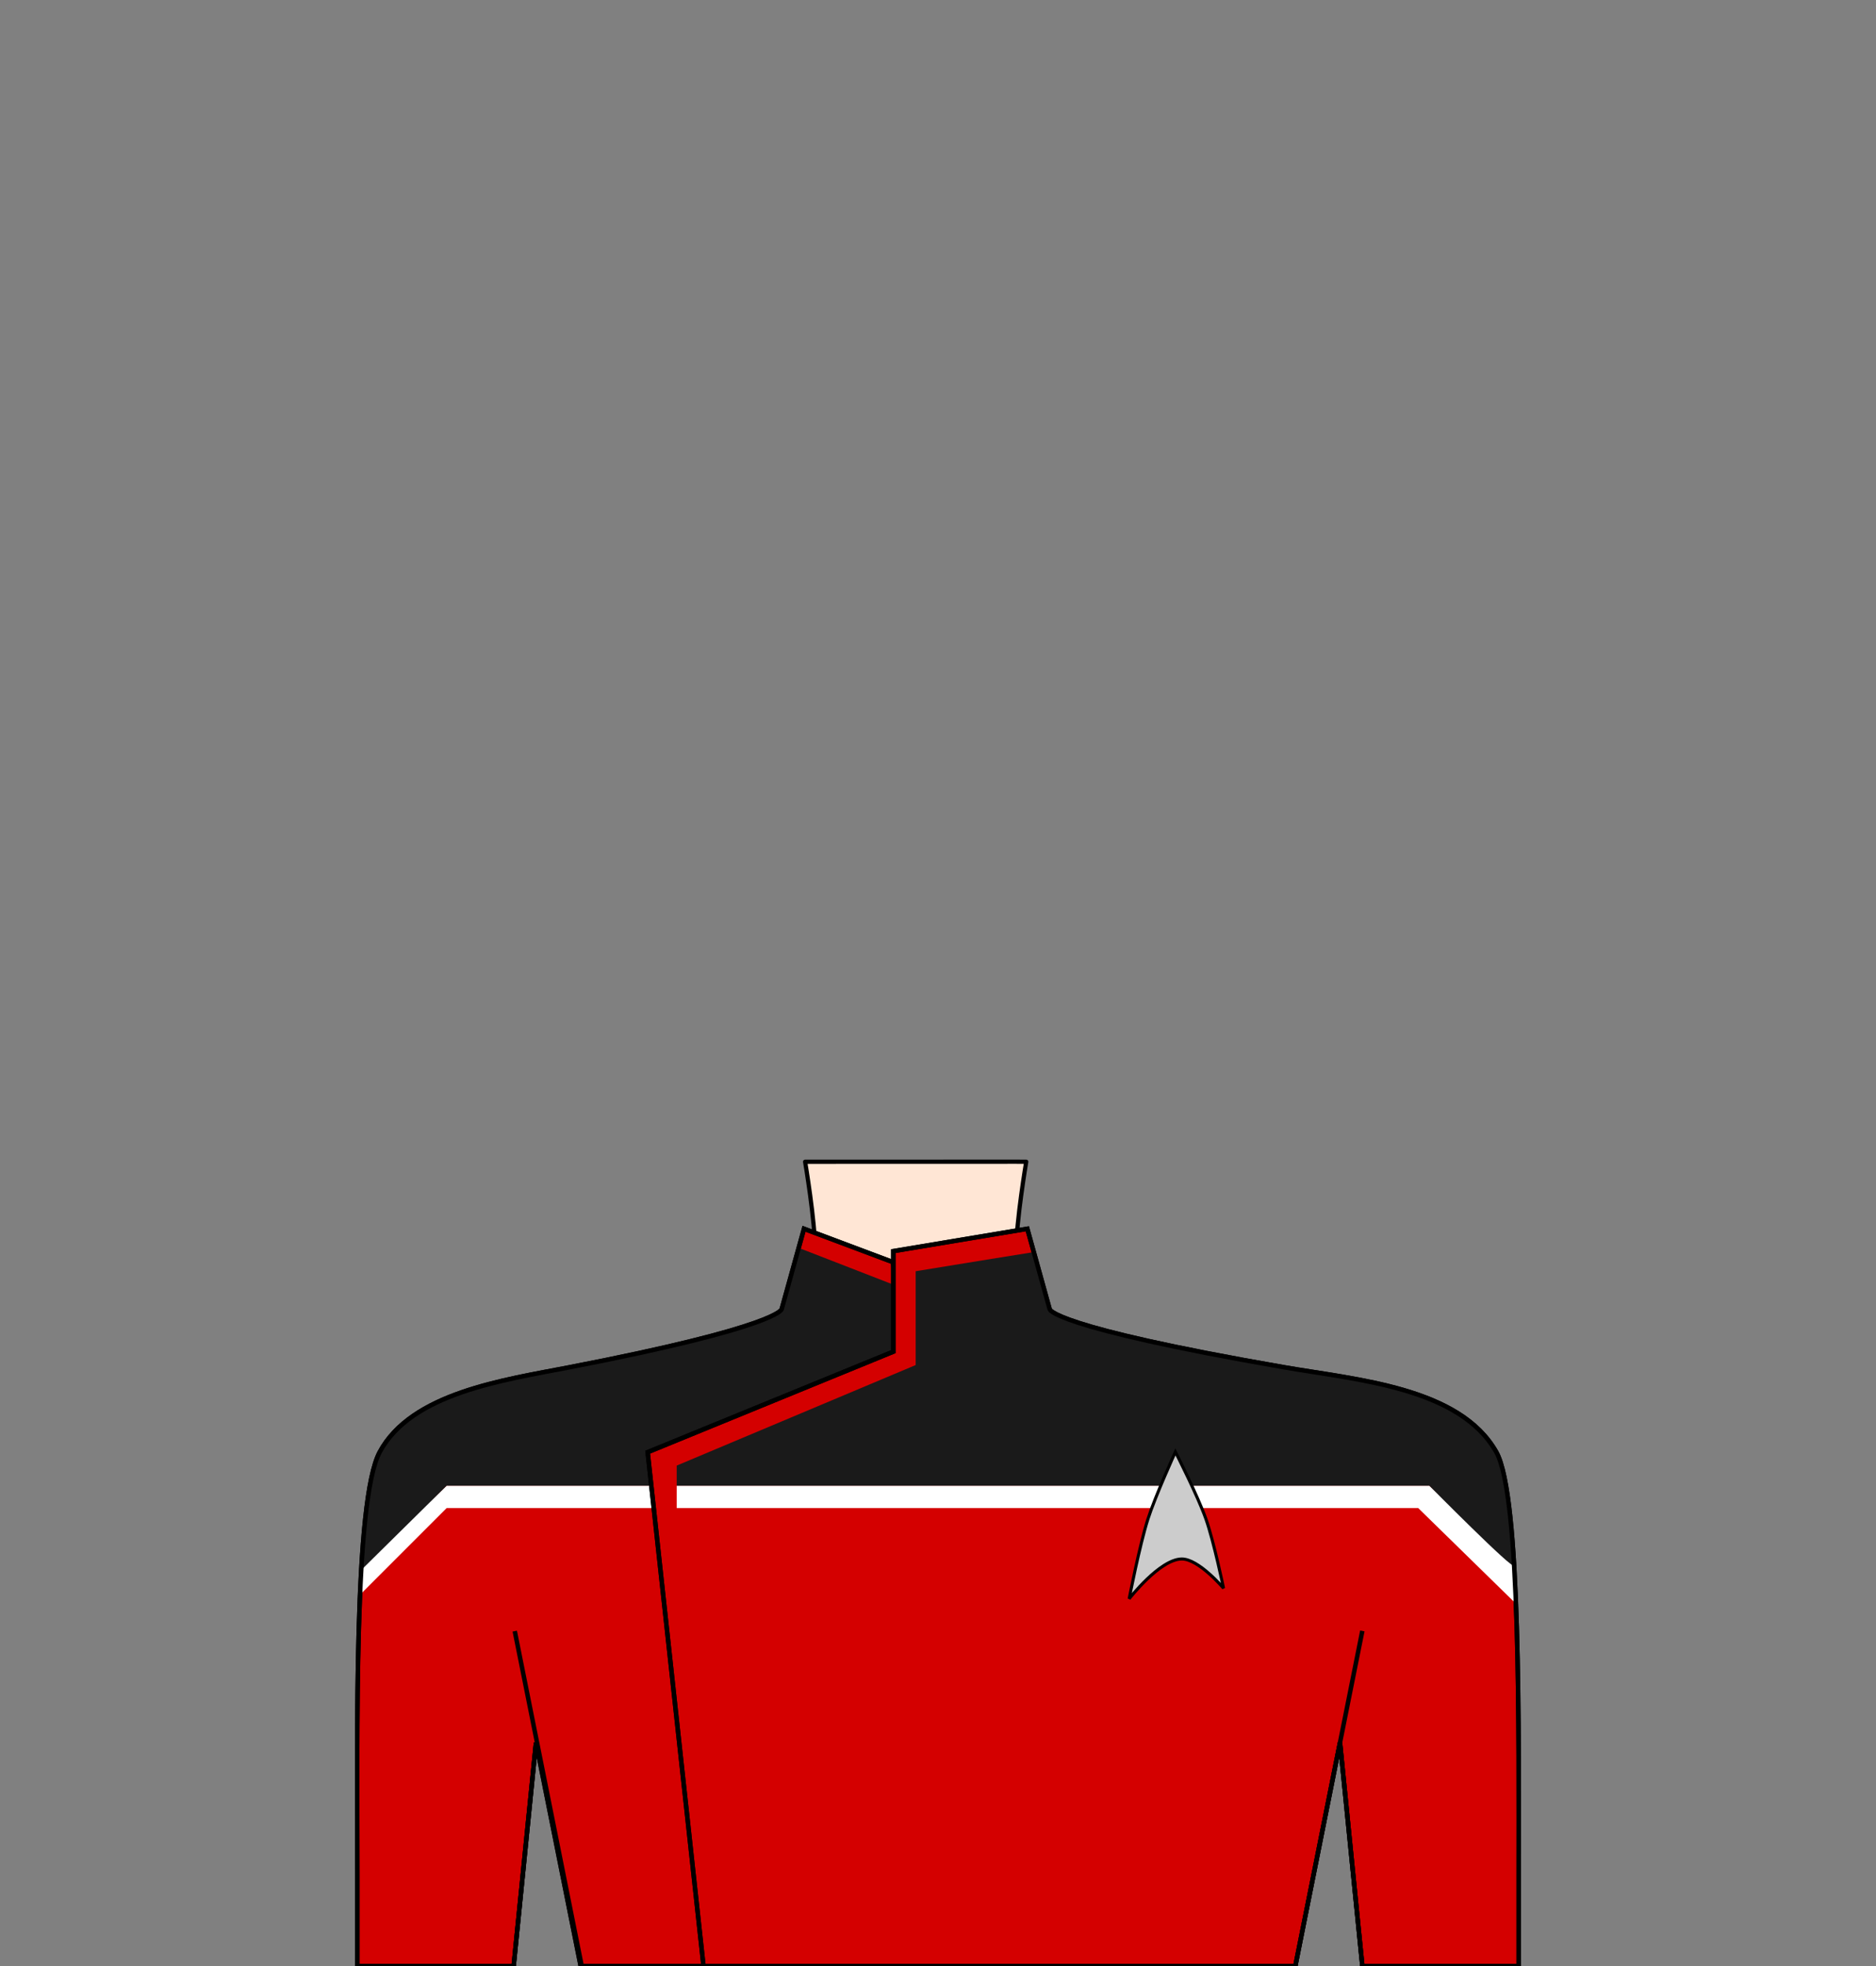<?xml version="1.0" encoding="UTF-8" standalone="no"?>
<!-- Created with Inkscape (http://www.inkscape.org/) -->

<svg
   width="840"
   height="880"
   viewBox="0 0 222.25 232.833"
   version="1.1"
   id="mySVG"
   inkscape:version="1.1.2 (b8e25be833, 2022-02-05)"
   sodipodi:docname="uniform_male.svg"
   xmlns:inkscape="http://www.inkscape.org/namespaces/inkscape"
   xmlns:sodipodi="http://sodipodi.sourceforge.net/DTD/sodipodi-0.dtd"
   xmlns="http://www.w3.org/2000/svg"
   xmlns:svg="http://www.w3.org/2000/svg">
  <rect x="0" y="0" width="222.25" height="232.833" fill="#808080" stroke="none"/>
  <sodipodi:namedview
     id="namedview7"
     pagecolor="#ffffff"
     bordercolor="#666666"
     borderopacity="1.0"
     inkscape:showpageshadow="2"
     inkscape:pageopacity="0.0"
     inkscape:pagecheckerboard="0"
     inkscape:deskcolor="#d1d1d1"
     inkscape:document-units="mm"
     showgrid="false"
     showguides="true"
     inkscape:zoom="1.0444209"
     inkscape:cx="159.41849"
     inkscape:cy="610.86483"
     inkscape:window-width="1920"
     inkscape:window-height="1094"
     inkscape:window-x="-11"
     inkscape:window-y="-11"
     inkscape:window-maximized="1"
     inkscape:current-layer="g865"
     inkscape:pageshadow="2"
     units="px">
    <inkscape:grid
       type="xygrid"
       id="grid9" />
  </sodipodi:namedview>
  <defs
     id="defs2">
    <inkscape:path-effect
       effect="simplify"
       id="path-effect14166"
       is_visible="true"
       lpeversion="1"
       steps="1"
       threshold="0.002"
       smooth_angles="360"
       helper_size="0"
       simplify_individual_paths="false"
       simplify_just_coalesce="false" />
    <inkscape:path-effect
       effect="simplify"
       id="path-effect2574"
       is_visible="true"
       lpeversion="1"
       steps="1"
       threshold="0.002"
       smooth_angles="360"
       helper_size="0"
       simplify_individual_paths="false"
       simplify_just_coalesce="false" />
    <inkscape:path-effect
       effect="simplify"
       id="path-effect441"
       is_visible="true"
       lpeversion="1"
       steps="1"
       threshold="0.002"
       smooth_angles="360"
       helper_size="0"
       simplify_individual_paths="false"
       simplify_just_coalesce="false" />
    <inkscape:path-effect
       effect="simplify"
       id="path-effect437"
       is_visible="true"
       lpeversion="1"
       steps="1"
       threshold="0.002"
       smooth_angles="360"
       helper_size="0"
       simplify_individual_paths="false"
       simplify_just_coalesce="false" />
  </defs>
  <g
     inkscape:label="Ebene 1"
     inkscape:groupmode="layer"
     id="g865">
    <path
       id="neck"
       style="fill:#ffe6d5;stroke:#000000;stroke-width:0.5;stroke-linecap:round;stroke-linejoin:round"
       d="m 95.382,158.75 c 0,0 1.191,-7.033 1.191,-10.583 0,-3.55 -1.191,-10.583 -1.191,-10.583 h 1.191 l 23.813,-0.007 1.191,0.007 c 0,0 -1.191,7.033 -1.191,10.583 0,3.55 1.191,10.583 1.191,10.583"
       sodipodi:nodetypes="caccccac" />
    <path
       id="uniform_left"
       style="fill:#d40000;stroke:#000000;stroke-width:0.529;stroke-linecap:butt;stroke-linejoin:miter;stroke-dasharray:none;stroke-opacity:1"
       d="m 95.25,145.521 -2.646,9.525 c 0,0 -0.232,2.06 -25.135,6.879 -7.805,1.511 -18.746,3.041 -22.49,10.054 -3.062,5.736 -2.646,33.306 -2.646,50.271 v 10.583 H 60.854 L 63.5,206.375 68.792,232.833 H 111.125 l -5.292,-83.344 z"
       sodipodi:nodetypes="ccsssccccccc" />
    <path
       style="fill:none;stroke:#000000;stroke-width:0.529;stroke-linecap:butt;stroke-linejoin:miter;stroke-dasharray:none;stroke-opacity:1"
       d="m 60.984,193.172 7.938,39.688"
       id="path3409" />
    <path
       style="fill:none;stroke:#000000;stroke-width:0.529;stroke-linecap:butt;stroke-linejoin:miter;stroke-dasharray:none;stroke-opacity:1"
       d="m 63.5,206.375 -2.646,26.458"
       id="path3415" />
    <path
       id="path4903"
       style="fill:#ffffff;stroke:none;stroke-width:0.529;stroke-linecap:butt;stroke-linejoin:miter;stroke-dasharray:none;stroke-opacity:1"
       d="m 52.917,175.948 -10.127,9.598 c -0.051,0.901 -0.095,2.364 -0.135,3.31 l 10.262,-10.262 h 24.531 l -0.287,-2.646 z"
       sodipodi:nodetypes="ccccccc" />
    <path
       style="fill:#1a1a1a;stroke:none;stroke-width:0.529;stroke-linecap:butt;stroke-linejoin:miter;stroke-dasharray:none;stroke-opacity:1"
       d="M 105.833,175.948 H 52.917 l -10.12,9.985 c 0,0 0.282,-4.236 0.478,-6.065 0.392,-3.656 0.94,-6.455 1.705,-7.889 3.744,-7.013 14.685,-8.544 22.49,-10.054 24.903,-4.82 25.135,-6.879 25.135,-6.879 l 1.984,-7.276 11.245,4.366"
       id="path4147"
       sodipodi:nodetypes="cccsssccc" />
    <path
       id="path5020"
       style="fill:none;stroke:#000000;stroke-width:0.529;stroke-linecap:butt;stroke-linejoin:miter;stroke-dasharray:none;stroke-opacity:1"
       d="m 95.25,145.521 -2.646,9.525 c 0,0 -0.232,2.06 -25.135,6.879 -7.805,1.511 -18.746,3.041 -22.49,10.054 -3.062,5.736 -2.646,33.306 -2.646,50.271 v 10.583 H 60.854 L 63.5,206.375 68.792,232.833 H 111.125 l -5.292,-83.344 z"
       sodipodi:nodetypes="ccsssccccccc" />
    <path
       id="uniform_right"
       style="fill:#d40000;stroke:#000000;stroke-width:0.529;stroke-linecap:butt;stroke-linejoin:miter;stroke-dasharray:none;stroke-opacity:1"
       d="m 121.708,145.521 -15.875,2.646 v 11.906 l -29.104,11.906 6.615,60.854 h 70.115 L 158.75,206.375 l 2.646,26.458 h 18.521 V 222.25 c 0,-16.965 0.281,-45.063 -2.646,-50.271 -4.305,-7.659 -16.478,-8.554 -25.135,-10.054 -27.77,-4.813 -27.781,-6.879 -27.781,-6.879 z"
       sodipodi:nodetypes="cccccccccssscc" />
    <path
       id="path5014"
       style="fill:#ffffff;stroke:none;stroke-width:0.529;stroke-linecap:butt;stroke-linejoin:miter;stroke-dasharray:none;stroke-opacity:1"
       d="m 80.169,175.948 v 2.646 h 87.842 l 11.581,11.324 c -0.056,-1.429 -0.118,-3.358 -0.194,-4.687 l -10.064,-9.283 z"
       sodipodi:nodetypes="ccccccc" />
    <path
       style="fill:#1a1a1a;stroke:none;stroke-width:0.529;stroke-linecap:butt;stroke-linejoin:miter;stroke-dasharray:none;stroke-opacity:1"
       d="m 122.37,147.77 1.984,7.276 c 0,0 0.011,2.066 27.781,6.879 8.657,1.5 20.83,2.395 25.135,10.054 1.562,4.856 1.811,8.988 2.062,13.395 0.042,0.73 -9.999,-9.426 -9.999,-9.426 h -22.49 -9.26 -14.552 -42.863 v -2.381 l 28.311,-11.906 v -11.113 c 5.459,-0.905 13.891,-2.249 13.891,-2.249 z"
       id="path4875"
       sodipodi:nodetypes="ccscccccccccccc" />
    <path
       style="fill:none;stroke:#000000;stroke-width:0.529;stroke-linecap:butt;stroke-linejoin:miter;stroke-dasharray:none;stroke-opacity:1"
       d="m 161.396,193.146 -7.938,39.688"
       id="path3411" />
    <path
       style="fill:none;stroke:#000000;stroke-width:0.529;stroke-linecap:butt;stroke-linejoin:miter;stroke-dasharray:none;stroke-opacity:1"
       d="m 158.75,206.375 2.646,26.458"
       id="path3417" />
    <path
       style="fill:#cccccc;stroke:#000000;stroke-width:0.362px;stroke-linecap:butt;stroke-linejoin:miter;stroke-opacity:1"
       d="m 135.99,179.917 c -0.983,3.073 -2.216,9.421 -2.216,9.421 0,0 3.606,-4.657 6.201,-4.711 2.022,-0.042 4.98,3.468 4.98,3.468 0,0 -1.148,-5.525 -2.081,-8.179 -0.968,-2.754 -3.624,-7.972 -3.624,-7.972 0,0 -2.386,5.237 -3.261,7.972 z"
       id="path7252"
       sodipodi:nodetypes="acacaca" />
    <path
       id="path571"
       style="fill:none;stroke:#000000;stroke-width:0.529;stroke-linecap:butt;stroke-linejoin:miter;stroke-dasharray:none;stroke-opacity:1"
       d="m 121.708,145.521 -15.875,2.646 v 11.906 l -29.104,11.906 6.615,60.854 h 70.115 L 158.75,206.375 l 2.646,26.458 h 18.521 V 222.25 c 0,-16.965 0.281,-45.063 -2.646,-50.271 -4.305,-7.659 -16.478,-8.554 -25.135,-10.054 -27.77,-4.813 -27.781,-6.879 -27.781,-6.879 z"
       sodipodi:nodetypes="cccccccccssscc" />
  </g>
</svg>
